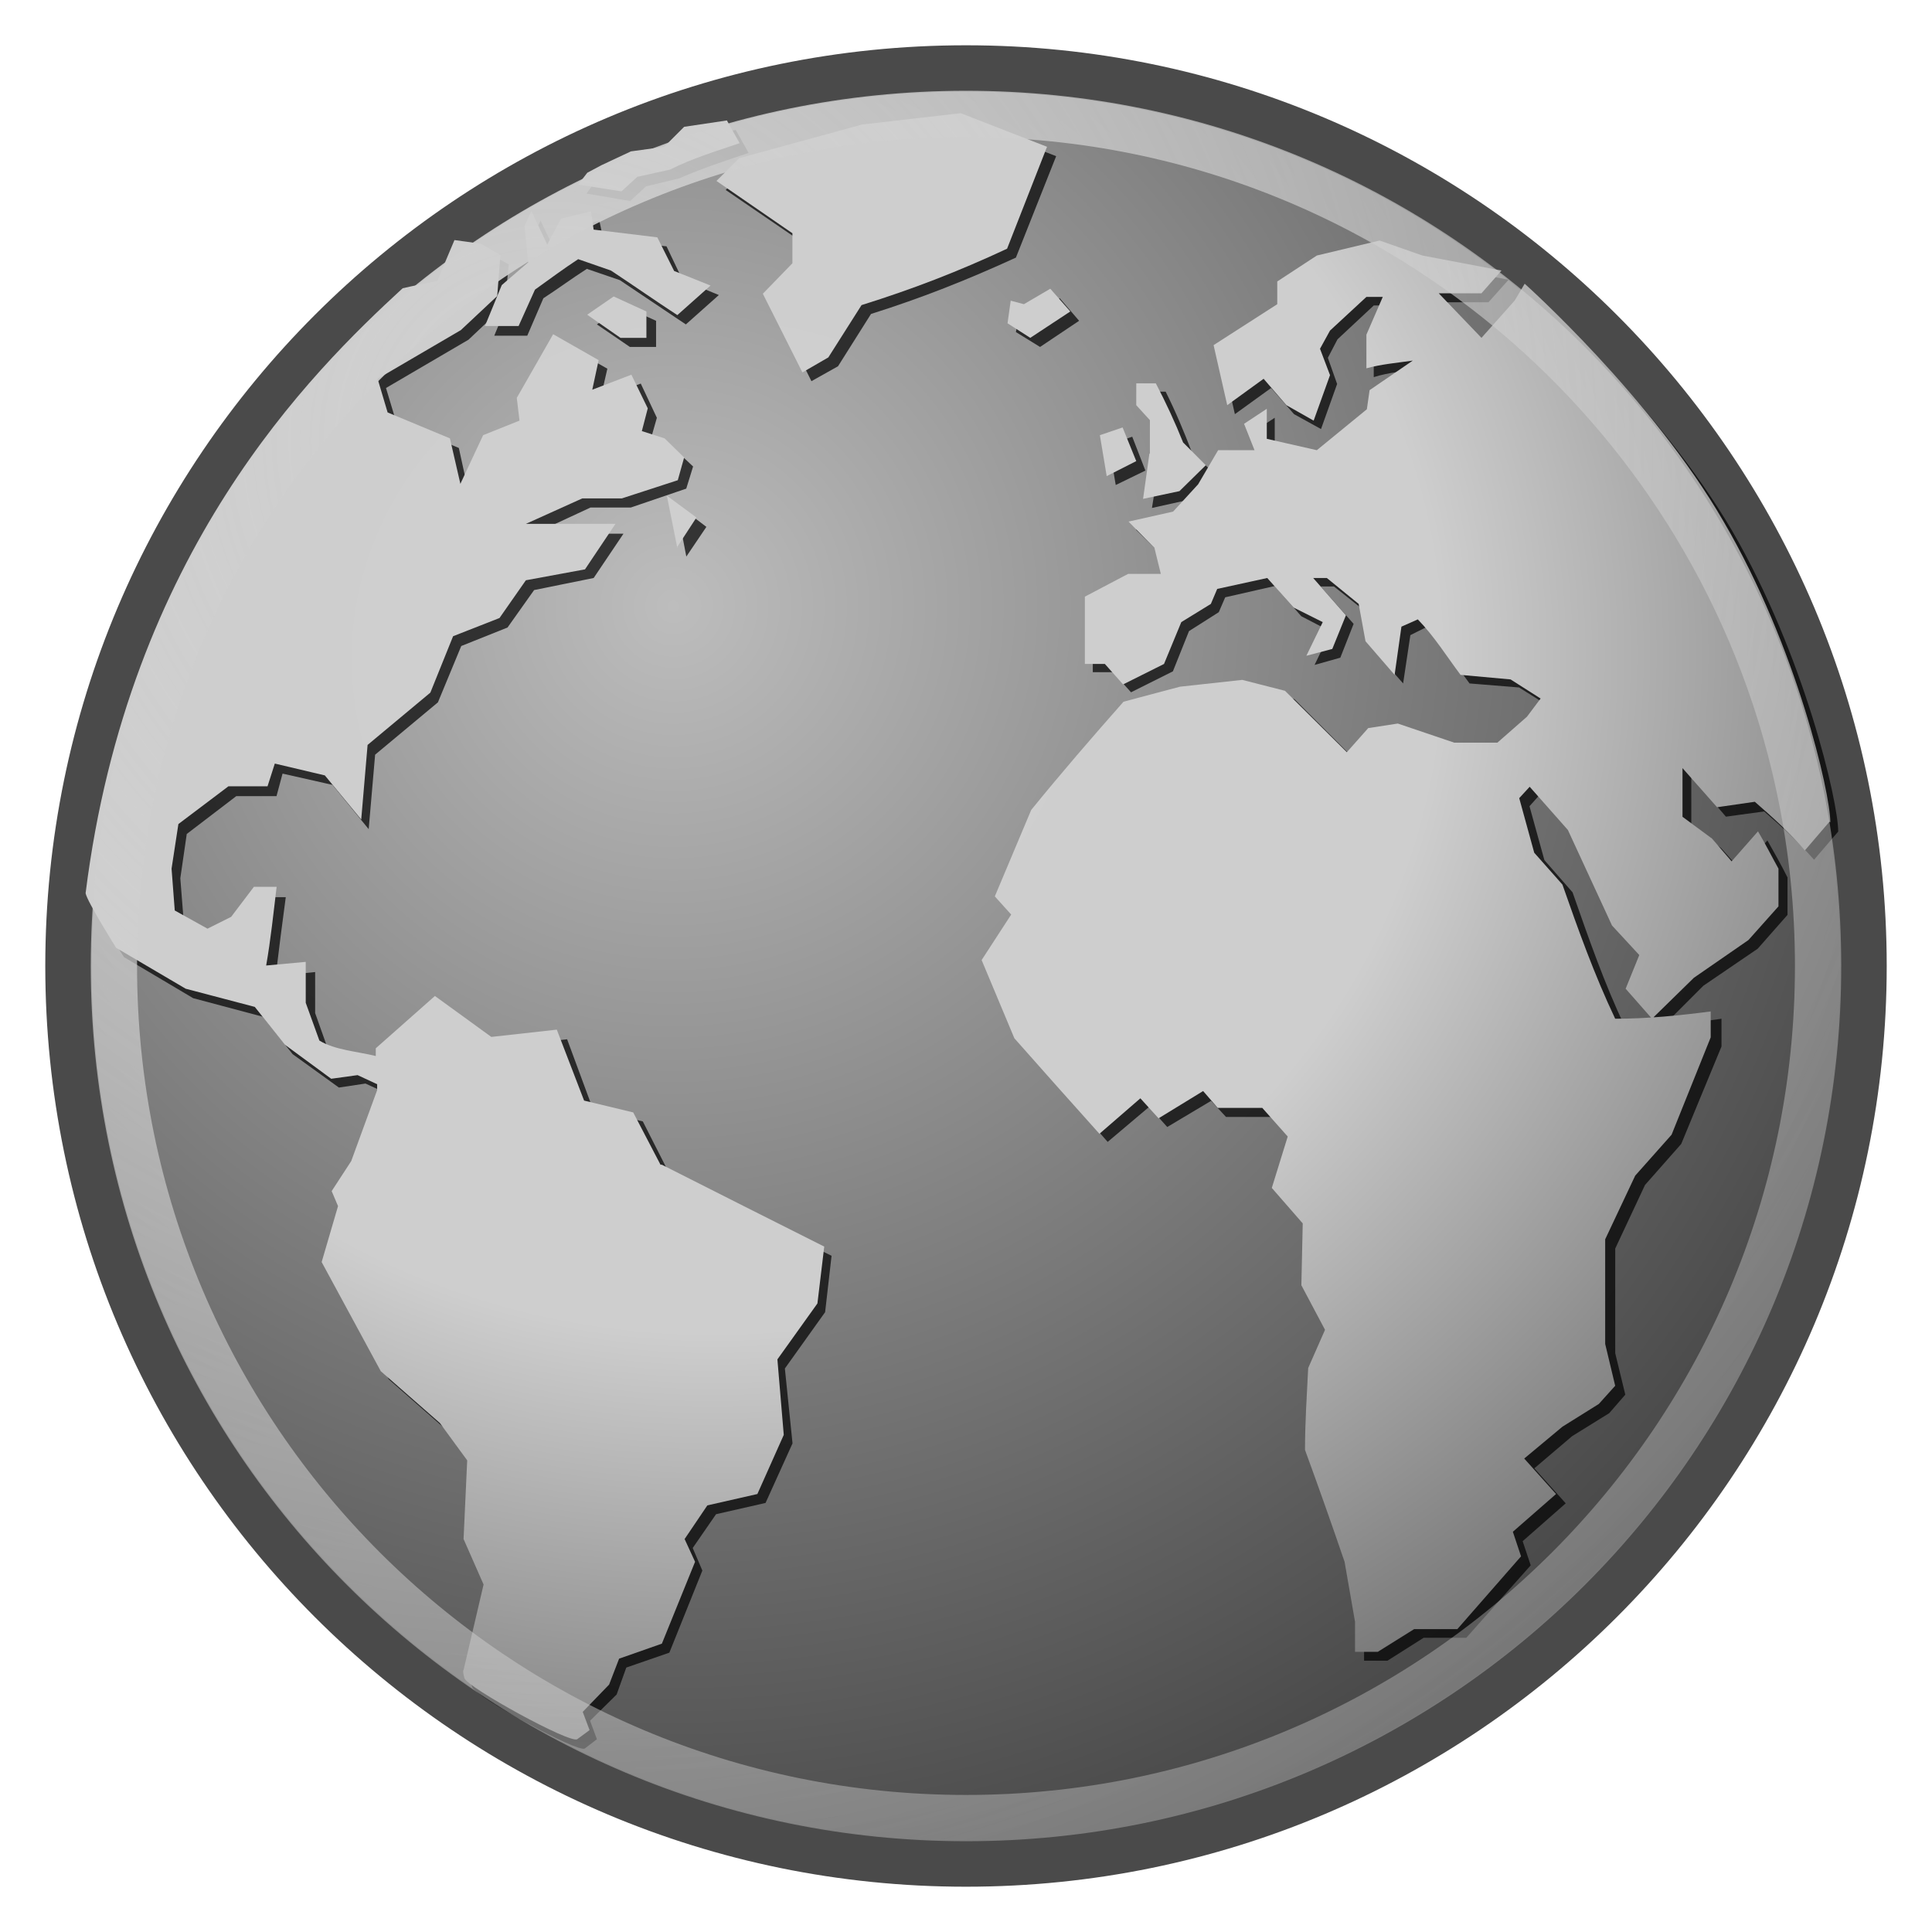 <svg xmlns="http://www.w3.org/2000/svg" width="48" height="48" xmlns:xlink="http://www.w3.org/1999/xlink"><defs><linearGradient id="X"><stop offset="0" stop-color="#d2d2d2"/><stop offset="0" stop-color="#d2d2d2"/><stop offset=".75" stop-color="#6b6b6b"/><stop offset="1" stop-color="#494949"/></linearGradient><linearGradient id="e"><stop offset="0" stop-color="#e6e6e6"/><stop offset=".379" stop-color="#e5e5e5"/><stop offset="1" stop-color="#1a1a1a"/></linearGradient><linearGradient id="d"><stop offset="0" stop-color="#e6e6e6"/><stop offset="1" stop-color="#e6e6e6" stop-opacity="0"/></linearGradient><linearGradient id="c"><stop offset="0" stop-color="#e6e6e6"/><stop offset="1" stop-color="#e6e6e6" stop-opacity=".165"/></linearGradient><linearGradient id="b"><stop offset="0"/><stop offset="1" stop-opacity="0"/></linearGradient><linearGradient id="a"><stop offset="0" stop-color="#d2d2d2"/><stop offset=".155" stop-color="#d2d2d2"/><stop offset=".75" stop-color="#6b6b6b"/><stop offset="1" stop-color="#494949"/></linearGradient><radialGradient cx="18.248" cy="15.716" r="29.993" xlink:href="#a" fx="18.248" fy="15.716" gradientUnits="userSpaceOnUse"/><radialGradient cx="15.116" cy="63.965" r="12.289" xlink:href="#b" gradientTransform="scale(1.644 .608)" fx="15.116" fy="63.965" gradientUnits="userSpaceOnUse"/><radialGradient cx="15.601" cy="12.142" r="43.527" xlink:href="#c" fx="15.601" fy="12.142" gradientUnits="userSpaceOnUse"/><radialGradient cx="11.827" cy="10.476" r="32.665" xlink:href="#d" gradientTransform="scale(1.18 .848)" fx="11.827" fy="10.476" gradientUnits="userSpaceOnUse"/><radialGradient cx="18.634" cy="17.486" r="40.693" xlink:href="#e" gradientTransform="scale(1.037 .964)" fx="18.934" fy="17.81" gradientUnits="userSpaceOnUse"/><radialGradient cx="18.634" cy="17.486" r="40.693" fy="17.81" fx="18.934" gradientTransform="scale(1.037 .964)" gradientUnits="userSpaceOnUse" xlink:href="#e"/><radialGradient cx="18.634" cy="17.486" r="40.693" fy="17.81" fx="18.934" gradientTransform="scale(1.037 .964)" gradientUnits="userSpaceOnUse" xlink:href="#e"/><radialGradient cx="18.634" cy="17.486" r="40.693" fy="17.81" fx="18.934" gradientTransform="scale(1.037 .964)" gradientUnits="userSpaceOnUse" xlink:href="#e"/><radialGradient cx="18.634" cy="17.486" r="40.693" fy="17.81" fx="18.934" gradientTransform="scale(1.037 .964)" gradientUnits="userSpaceOnUse" xlink:href="#e"/><radialGradient cx="18.634" cy="17.486" r="40.693" fy="17.81" fx="18.934" gradientTransform="scale(1.037 .964)" gradientUnits="userSpaceOnUse" xlink:href="#e"/><radialGradient cx="18.634" cy="17.486" r="40.693" fy="17.81" fx="18.934" gradientTransform="scale(1.037 .964)" gradientUnits="userSpaceOnUse" xlink:href="#e"/><radialGradient cx="18.634" cy="17.486" r="40.693" fy="17.81" fx="18.934" gradientTransform="scale(1.037 .964)" gradientUnits="userSpaceOnUse" xlink:href="#e"/><radialGradient cx="18.634" cy="17.486" r="40.693" fy="17.81" fx="18.934" gradientTransform="scale(1.037 .964)" gradientUnits="userSpaceOnUse" xlink:href="#e"/><radialGradient cx="18.634" cy="17.486" r="40.693" fy="17.81" fx="18.934" gradientTransform="scale(1.037 .964)" gradientUnits="userSpaceOnUse" xlink:href="#e"/><radialGradient cx="18.634" cy="17.486" r="40.693" fy="17.81" fx="18.934" gradientTransform="scale(1.037 .964)" gradientUnits="userSpaceOnUse" xlink:href="#e"/><radialGradient cx="18.634" cy="17.486" r="40.693" fy="17.81" fx="18.934" gradientTransform="scale(1.037 .964)" gradientUnits="userSpaceOnUse" xlink:href="#e"/><radialGradient cx="18.634" cy="17.486" r="40.693" fy="17.81" fx="18.934" gradientTransform="scale(1.037 .964)" gradientUnits="userSpaceOnUse" xlink:href="#e"/><radialGradient cx="18.634" cy="17.486" r="40.693" fy="17.81" fx="18.934" gradientTransform="scale(1.037 .964)" gradientUnits="userSpaceOnUse" xlink:href="#e"/><radialGradient cx="18.634" cy="17.486" r="40.693" fy="17.81" fx="18.934" gradientTransform="scale(1.037 .964)" gradientUnits="userSpaceOnUse" xlink:href="#e"/><radialGradient cx="18.634" cy="17.486" r="40.693" fy="17.81" fx="18.934" gradientTransform="scale(1.037 .964)" gradientUnits="userSpaceOnUse" xlink:href="#e"/><radialGradient cx="18.634" cy="17.486" r="40.693" fy="17.81" fx="18.934" gradientTransform="scale(1.037 .964)" gradientUnits="userSpaceOnUse" xlink:href="#e"/><radialGradient cx="18.634" cy="17.486" r="40.693" fy="17.81" fx="18.934" gradientTransform="scale(1.037 .964)" gradientUnits="userSpaceOnUse" xlink:href="#e"/><radialGradient cx="18.634" cy="17.486" r="40.693" fy="17.81" fx="18.934" gradientTransform="scale(1.037 .964)" gradientUnits="userSpaceOnUse" xlink:href="#e"/><radialGradient cx="18.634" cy="17.486" r="40.693" fy="17.81" fx="18.934" gradientTransform="scale(1.037 .964)" gradientUnits="userSpaceOnUse" xlink:href="#e"/><radialGradient cx="18.634" cy="17.486" r="40.693" fy="17.81" fx="18.934" gradientTransform="scale(1.037 .964)" gradientUnits="userSpaceOnUse" xlink:href="#e"/><radialGradient cx="18.634" cy="17.486" r="40.693" fy="17.81" fx="18.934" gradientTransform="scale(1.037 .964)" gradientUnits="userSpaceOnUse" xlink:href="#e"/><radialGradient cx="18.634" cy="17.486" r="40.693" fy="17.81" fx="18.934" gradientTransform="scale(1.037 .964)" gradientUnits="userSpaceOnUse" xlink:href="#e"/><radialGradient cx="18.634" cy="17.486" r="40.693" fy="17.81" fx="18.934" gradientTransform="scale(1.037 .964)" gradientUnits="userSpaceOnUse" xlink:href="#e"/><radialGradient cx="18.634" cy="17.486" r="40.693" fy="17.81" fx="18.934" gradientTransform="scale(1.037 .964)" gradientUnits="userSpaceOnUse" xlink:href="#e"/><radialGradient cx="18.634" cy="17.486" r="40.693" fy="17.81" fx="18.934" gradientTransform="scale(1.037 .964)" gradientUnits="userSpaceOnUse" xlink:href="#e"/><radialGradient cx="18.634" cy="17.486" r="40.693" fy="17.81" fx="18.934" gradientTransform="scale(1.037 .964)" gradientUnits="userSpaceOnUse" xlink:href="#e"/><radialGradient cx="18.634" cy="17.486" r="40.693" fy="17.81" fx="18.934" gradientTransform="scale(1.037 .964)" gradientUnits="userSpaceOnUse" xlink:href="#e"/><radialGradient cx="18.634" cy="17.486" r="40.693" fy="17.81" fx="18.934" gradientTransform="scale(1.037 .964)" gradientUnits="userSpaceOnUse" xlink:href="#e"/><radialGradient cx="18.634" cy="17.486" r="40.693" fy="17.81" fx="18.934" gradientTransform="scale(1.037 .964)" gradientUnits="userSpaceOnUse" xlink:href="#e"/><radialGradient cx="18.634" cy="17.486" r="40.693" fy="17.81" fx="18.934" gradientTransform="scale(1.037 .964)" gradientUnits="userSpaceOnUse" xlink:href="#e"/><radialGradient cx="18.634" cy="17.486" r="40.693" fy="17.81" fx="18.934" gradientTransform="scale(1.037 .964)" gradientUnits="userSpaceOnUse" xlink:href="#e"/><radialGradient cx="18.634" cy="17.486" r="40.693" fy="17.81" fx="18.934" gradientTransform="scale(1.037 .964)" gradientUnits="userSpaceOnUse" xlink:href="#e"/><radialGradient cx="18.634" cy="17.486" r="40.693" fy="17.81" fx="18.934" gradientTransform="scale(1.037 .964)" gradientUnits="userSpaceOnUse" xlink:href="#e"/><radialGradient cx="18.634" cy="17.486" r="40.693" fy="17.81" fx="18.934" gradientTransform="scale(1.037 .964)" gradientUnits="userSpaceOnUse" xlink:href="#e"/><radialGradient cx="18.634" cy="17.486" r="40.693" fy="17.81" fx="18.934" gradientTransform="scale(1.037 .964)" gradientUnits="userSpaceOnUse" xlink:href="#e"/><radialGradient cx="18.634" cy="17.486" r="40.693" fy="17.81" fx="18.934" gradientTransform="scale(1.037 .964)" gradientUnits="userSpaceOnUse" xlink:href="#e"/><radialGradient cx="18.634" cy="17.486" r="40.693" fy="17.81" fx="18.934" gradientTransform="scale(1.037 .964)" gradientUnits="userSpaceOnUse" xlink:href="#e"/><radialGradient cx="18.634" cy="17.486" r="40.693" fy="17.81" fx="18.934" gradientTransform="scale(1.037 .964)" gradientUnits="userSpaceOnUse" xlink:href="#e"/><radialGradient cx="18.634" cy="17.486" r="40.693" fy="17.81" fx="18.934" gradientTransform="scale(1.037 .964)" gradientUnits="userSpaceOnUse" xlink:href="#e"/><radialGradient cx="18.634" cy="17.486" r="40.693" fy="17.81" fx="18.934" gradientTransform="scale(1.037 .964)" gradientUnits="userSpaceOnUse" xlink:href="#e"/><radialGradient cx="15.116" cy="63.965" r="12.289" xlink:href="#f" gradientTransform="scale(1.644 .608)" fx="15.116" fy="63.965" gradientUnits="userSpaceOnUse"/><linearGradient id="f"><stop offset="0"/><stop offset="1" stop-opacity="0"/></linearGradient><radialGradient cx="18.248" cy="15.716" r="29.993" xlink:href="#g" fx="18.248" fy="15.716" gradientUnits="userSpaceOnUse"/><linearGradient id="g"><stop offset="0" stop-color="#d2d2d2"/><stop offset=".155" stop-color="#d2d2d2"/><stop offset=".75" stop-color="#6b6b6b"/><stop offset="1" stop-color="#494949"/></linearGradient><radialGradient cx="11.827" cy="10.476" r="32.665" xlink:href="#h" gradientTransform="scale(1.18 .848)" fx="11.827" fy="10.476" gradientUnits="userSpaceOnUse"/><linearGradient id="h"><stop offset="0" stop-color="#e6e6e6"/><stop offset="1" stop-color="#e6e6e6" stop-opacity="0"/></linearGradient><radialGradient cx="18.634" cy="17.486" r="40.693" fy="17.81" fx="18.934" gradientTransform="scale(1.037 .964)" gradientUnits="userSpaceOnUse" xlink:href="#i"/><linearGradient id="i"><stop offset="0" stop-color="#e6e6e6"/><stop offset=".379" stop-color="#e5e5e5"/><stop offset="1" stop-color="#1a1a1a"/></linearGradient><radialGradient cx="18.634" cy="17.486" r="40.693" fy="17.81" fx="18.934" gradientTransform="scale(1.037 .964)" gradientUnits="userSpaceOnUse" xlink:href="#j"/><linearGradient id="j"><stop offset="0" stop-color="#e6e6e6"/><stop offset=".379" stop-color="#e5e5e5"/><stop offset="1" stop-color="#1a1a1a"/></linearGradient><radialGradient cx="18.634" cy="17.486" r="40.693" fy="17.81" fx="18.934" gradientTransform="scale(1.037 .964)" gradientUnits="userSpaceOnUse" xlink:href="#k"/><linearGradient id="k"><stop offset="0" stop-color="#e6e6e6"/><stop offset=".379" stop-color="#e5e5e5"/><stop offset="1" stop-color="#1a1a1a"/></linearGradient><radialGradient cx="18.634" cy="17.486" r="40.693" fy="17.81" fx="18.934" gradientTransform="scale(1.037 .964)" gradientUnits="userSpaceOnUse" xlink:href="#l"/><linearGradient id="l"><stop offset="0" stop-color="#e6e6e6"/><stop offset=".379" stop-color="#e5e5e5"/><stop offset="1" stop-color="#1a1a1a"/></linearGradient><radialGradient cx="18.634" cy="17.486" r="40.693" fy="17.81" fx="18.934" gradientTransform="scale(1.037 .964)" gradientUnits="userSpaceOnUse" xlink:href="#j"/><linearGradient><stop offset="0" stop-color="#e6e6e6"/><stop offset=".379" stop-color="#e5e5e5"/><stop offset="1" stop-color="#1a1a1a"/></linearGradient><radialGradient cx="18.634" cy="17.486" r="40.693" fy="17.81" fx="18.934" gradientTransform="scale(1.037 .964)" gradientUnits="userSpaceOnUse" xlink:href="#m"/><linearGradient id="m"><stop offset="0" stop-color="#e6e6e6"/><stop offset=".379" stop-color="#e5e5e5"/><stop offset="1" stop-color="#1a1a1a"/></linearGradient><radialGradient cx="18.634" cy="17.486" r="40.693" fy="17.81" fx="18.934" gradientTransform="scale(1.037 .964)" gradientUnits="userSpaceOnUse" xlink:href="#n"/><linearGradient id="n"><stop offset="0" stop-color="#e6e6e6"/><stop offset=".379" stop-color="#e5e5e5"/><stop offset="1" stop-color="#1a1a1a"/></linearGradient><radialGradient cx="18.634" cy="17.486" r="40.693" fy="17.81" fx="18.934" gradientTransform="scale(1.037 .964)" gradientUnits="userSpaceOnUse" xlink:href="#o"/><linearGradient id="o"><stop offset="0" stop-color="#e6e6e6"/><stop offset=".379" stop-color="#e5e5e5"/><stop offset="1" stop-color="#1a1a1a"/></linearGradient><radialGradient cx="18.634" cy="17.486" r="40.693" fy="17.81" fx="18.934" gradientTransform="scale(1.037 .964)" gradientUnits="userSpaceOnUse" xlink:href="#p"/><linearGradient id="p"><stop offset="0" stop-color="#e6e6e6"/><stop offset=".379" stop-color="#e5e5e5"/><stop offset="1" stop-color="#1a1a1a"/></linearGradient><radialGradient cx="18.634" cy="17.486" r="40.693" fy="17.81" fx="18.934" gradientTransform="scale(1.037 .964)" gradientUnits="userSpaceOnUse" xlink:href="#q"/><linearGradient id="q"><stop offset="0" stop-color="#e6e6e6"/><stop offset=".379" stop-color="#e5e5e5"/><stop offset="1" stop-color="#1a1a1a"/></linearGradient><radialGradient cx="18.634" cy="17.486" r="40.693" fy="17.81" fx="18.934" gradientTransform="scale(1.037 .964)" gradientUnits="userSpaceOnUse" xlink:href="#r"/><linearGradient id="r"><stop offset="0" stop-color="#e6e6e6"/><stop offset=".379" stop-color="#e5e5e5"/><stop offset="1" stop-color="#1a1a1a"/></linearGradient><radialGradient cx="18.634" cy="17.486" r="40.693" fy="17.81" fx="18.934" gradientTransform="scale(1.037 .964)" gradientUnits="userSpaceOnUse" xlink:href="#s"/><linearGradient id="s"><stop offset="0" stop-color="#e6e6e6"/><stop offset=".379" stop-color="#e5e5e5"/><stop offset="1" stop-color="#1a1a1a"/></linearGradient><radialGradient cx="18.634" cy="17.486" r="40.693" fy="17.81" fx="18.934" gradientTransform="scale(1.037 .964)" gradientUnits="userSpaceOnUse" xlink:href="#t"/><linearGradient id="t"><stop offset="0" stop-color="#e6e6e6"/><stop offset=".379" stop-color="#e5e5e5"/><stop offset="1" stop-color="#1a1a1a"/></linearGradient><radialGradient cx="18.634" cy="17.486" r="40.693" fy="17.81" fx="18.934" gradientTransform="scale(1.037 .964)" gradientUnits="userSpaceOnUse" xlink:href="#u"/><linearGradient id="u"><stop offset="0" stop-color="#e6e6e6"/><stop offset=".379" stop-color="#e5e5e5"/><stop offset="1" stop-color="#1a1a1a"/></linearGradient><radialGradient cx="18.634" cy="17.486" r="40.693" fy="17.81" fx="18.934" gradientTransform="scale(1.037 .964)" gradientUnits="userSpaceOnUse" xlink:href="#v"/><linearGradient id="v"><stop offset="0" stop-color="#e6e6e6"/><stop offset=".379" stop-color="#e5e5e5"/><stop offset="1" stop-color="#1a1a1a"/></linearGradient><radialGradient cx="18.634" cy="17.486" r="40.693" fy="17.81" fx="18.934" gradientTransform="scale(1.037 .964)" gradientUnits="userSpaceOnUse" xlink:href="#w"/><linearGradient id="w"><stop offset="0" stop-color="#e6e6e6"/><stop offset=".379" stop-color="#e5e5e5"/><stop offset="1" stop-color="#1a1a1a"/></linearGradient><radialGradient cx="18.634" cy="17.486" r="40.693" fy="17.81" fx="18.934" gradientTransform="scale(1.037 .964)" gradientUnits="userSpaceOnUse" xlink:href="#x"/><linearGradient id="x"><stop offset="0" stop-color="#e6e6e6"/><stop offset=".379" stop-color="#e5e5e5"/><stop offset="1" stop-color="#1a1a1a"/></linearGradient><radialGradient cx="18.634" cy="17.486" r="40.693" fy="17.81" fx="18.934" gradientTransform="scale(1.037 .964)" gradientUnits="userSpaceOnUse" xlink:href="#y"/><linearGradient id="y"><stop offset="0" stop-color="#e6e6e6"/><stop offset=".379" stop-color="#e5e5e5"/><stop offset="1" stop-color="#1a1a1a"/></linearGradient><radialGradient cx="18.634" cy="17.486" r="40.693" fy="17.81" fx="18.934" gradientTransform="scale(1.037 .964)" gradientUnits="userSpaceOnUse" xlink:href="#z"/><linearGradient id="z"><stop offset="0" stop-color="#e6e6e6"/><stop offset=".379" stop-color="#e5e5e5"/><stop offset="1" stop-color="#1a1a1a"/></linearGradient><radialGradient cx="18.634" cy="17.486" r="40.693" fy="17.81" fx="18.934" gradientTransform="scale(1.037 .964)" gradientUnits="userSpaceOnUse" xlink:href="#A"/><linearGradient id="A"><stop offset="0" stop-color="#e6e6e6"/><stop offset=".379" stop-color="#e5e5e5"/><stop offset="1" stop-color="#1a1a1a"/></linearGradient><radialGradient cx="18.634" cy="17.486" r="40.693" fy="17.81" fx="18.934" gradientTransform="scale(1.037 .964)" gradientUnits="userSpaceOnUse" xlink:href="#B"/><linearGradient id="B"><stop offset="0" stop-color="#e6e6e6"/><stop offset=".379" stop-color="#e5e5e5"/><stop offset="1" stop-color="#1a1a1a"/></linearGradient><radialGradient cx="18.634" cy="17.486" r="40.693" fy="17.81" fx="18.934" gradientTransform="scale(1.037 .964)" gradientUnits="userSpaceOnUse" xlink:href="#C"/><linearGradient id="C"><stop offset="0" stop-color="#e6e6e6"/><stop offset=".379" stop-color="#e5e5e5"/><stop offset="1" stop-color="#1a1a1a"/></linearGradient><radialGradient cx="18.634" cy="17.486" r="40.693" fy="17.81" fx="18.934" gradientTransform="scale(1.037 .964)" gradientUnits="userSpaceOnUse" xlink:href="#D"/><linearGradient id="D"><stop offset="0" stop-color="#e6e6e6"/><stop offset=".379" stop-color="#e5e5e5"/><stop offset="1" stop-color="#1a1a1a"/></linearGradient><radialGradient cx="18.634" cy="17.486" r="40.693" fy="17.81" fx="18.934" gradientTransform="scale(1.037 .964)" gradientUnits="userSpaceOnUse" xlink:href="#E"/><linearGradient id="E"><stop offset="0" stop-color="#e6e6e6"/><stop offset=".379" stop-color="#e5e5e5"/><stop offset="1" stop-color="#1a1a1a"/></linearGradient><radialGradient cx="18.634" cy="17.486" r="40.693" fy="17.81" fx="18.934" gradientTransform="scale(1.037 .964)" gradientUnits="userSpaceOnUse" xlink:href="#F"/><linearGradient id="F"><stop offset="0" stop-color="#e6e6e6"/><stop offset=".379" stop-color="#e5e5e5"/><stop offset="1" stop-color="#1a1a1a"/></linearGradient><radialGradient cx="18.634" cy="17.486" r="40.693" fy="17.81" fx="18.934" gradientTransform="scale(1.037 .964)" gradientUnits="userSpaceOnUse" xlink:href="#G"/><linearGradient id="G"><stop offset="0" stop-color="#e6e6e6"/><stop offset=".379" stop-color="#e5e5e5"/><stop offset="1" stop-color="#1a1a1a"/></linearGradient><radialGradient cx="18.634" cy="17.486" r="40.693" fy="17.81" fx="18.934" gradientTransform="scale(1.037 .964)" gradientUnits="userSpaceOnUse" xlink:href="#H"/><linearGradient id="H"><stop offset="0" stop-color="#e6e6e6"/><stop offset=".379" stop-color="#e5e5e5"/><stop offset="1" stop-color="#1a1a1a"/></linearGradient><radialGradient cx="18.634" cy="17.486" r="40.693" fy="17.81" fx="18.934" gradientTransform="scale(1.037 .964)" gradientUnits="userSpaceOnUse" xlink:href="#I"/><linearGradient id="I"><stop offset="0" stop-color="#e6e6e6"/><stop offset=".379" stop-color="#e5e5e5"/><stop offset="1" stop-color="#1a1a1a"/></linearGradient><radialGradient cx="18.634" cy="17.486" r="40.693" fy="17.81" fx="18.934" gradientTransform="scale(1.037 .964)" gradientUnits="userSpaceOnUse" xlink:href="#J"/><linearGradient id="J"><stop offset="0" stop-color="#e6e6e6"/><stop offset=".379" stop-color="#e5e5e5"/><stop offset="1" stop-color="#1a1a1a"/></linearGradient><radialGradient cx="18.634" cy="17.486" r="40.693" fy="17.81" fx="18.934" gradientTransform="scale(1.037 .964)" gradientUnits="userSpaceOnUse" xlink:href="#K"/><linearGradient id="K"><stop offset="0" stop-color="#e6e6e6"/><stop offset=".379" stop-color="#e5e5e5"/><stop offset="1" stop-color="#1a1a1a"/></linearGradient><radialGradient cx="18.634" cy="17.486" r="40.693" fy="17.81" fx="18.934" gradientTransform="scale(1.037 .964)" gradientUnits="userSpaceOnUse" xlink:href="#L"/><linearGradient id="L"><stop offset="0" stop-color="#e6e6e6"/><stop offset=".379" stop-color="#e5e5e5"/><stop offset="1" stop-color="#1a1a1a"/></linearGradient><radialGradient cx="18.634" cy="17.486" r="40.693" fy="17.81" fx="18.934" gradientTransform="scale(1.037 .964)" gradientUnits="userSpaceOnUse" xlink:href="#M"/><linearGradient id="M"><stop offset="0" stop-color="#e6e6e6"/><stop offset=".379" stop-color="#e5e5e5"/><stop offset="1" stop-color="#1a1a1a"/></linearGradient><radialGradient cx="18.634" cy="17.486" r="40.693" fy="17.81" fx="18.934" gradientTransform="scale(1.037 .964)" gradientUnits="userSpaceOnUse" xlink:href="#N"/><linearGradient id="N"><stop offset="0" stop-color="#e6e6e6"/><stop offset=".379" stop-color="#e5e5e5"/><stop offset="1" stop-color="#1a1a1a"/></linearGradient><radialGradient cx="18.634" cy="17.486" r="40.693" fy="17.81" fx="18.934" gradientTransform="scale(1.037 .964)" gradientUnits="userSpaceOnUse" xlink:href="#O"/><linearGradient id="O"><stop offset="0" stop-color="#e6e6e6"/><stop offset=".379" stop-color="#e5e5e5"/><stop offset="1" stop-color="#1a1a1a"/></linearGradient><radialGradient cx="18.634" cy="17.486" r="40.693" fy="17.81" fx="18.934" gradientTransform="scale(1.037 .964)" gradientUnits="userSpaceOnUse" xlink:href="#P"/><linearGradient id="P"><stop offset="0" stop-color="#e6e6e6"/><stop offset=".379" stop-color="#e5e5e5"/><stop offset="1" stop-color="#1a1a1a"/></linearGradient><radialGradient cx="18.634" cy="17.486" r="40.693" fy="17.81" fx="18.934" gradientTransform="scale(1.037 .964)" gradientUnits="userSpaceOnUse" xlink:href="#Q"/><linearGradient id="Q"><stop offset="0" stop-color="#e6e6e6"/><stop offset=".379" stop-color="#e5e5e5"/><stop offset="1" stop-color="#1a1a1a"/></linearGradient><radialGradient cx="18.634" cy="17.486" r="40.693" fy="17.81" fx="18.934" gradientTransform="scale(1.037 .964)" gradientUnits="userSpaceOnUse" xlink:href="#R"/><linearGradient id="R"><stop offset="0" stop-color="#e6e6e6"/><stop offset=".379" stop-color="#e5e5e5"/><stop offset="1" stop-color="#1a1a1a"/></linearGradient><radialGradient cx="18.634" cy="17.486" r="40.693" fy="17.81" fx="18.934" gradientTransform="scale(1.037 .964)" gradientUnits="userSpaceOnUse" xlink:href="#S"/><linearGradient id="S"><stop offset="0" stop-color="#e6e6e6"/><stop offset=".379" stop-color="#e5e5e5"/><stop offset="1" stop-color="#1a1a1a"/></linearGradient><radialGradient cx="18.634" cy="17.486" r="40.693" fy="17.81" fx="18.934" gradientTransform="scale(1.037 .964)" gradientUnits="userSpaceOnUse" xlink:href="#T"/><linearGradient id="T"><stop offset="0" stop-color="#e6e6e6"/><stop offset=".379" stop-color="#e5e5e5"/><stop offset="1" stop-color="#1a1a1a"/></linearGradient><radialGradient cx="18.634" cy="17.486" r="40.693" fy="17.81" fx="18.934" gradientTransform="scale(1.037 .964)" gradientUnits="userSpaceOnUse" xlink:href="#U"/><linearGradient id="U"><stop offset="0" stop-color="#e6e6e6"/><stop offset=".379" stop-color="#e5e5e5"/><stop offset="1" stop-color="#1a1a1a"/></linearGradient><radialGradient cx="18.634" cy="17.486" r="40.693" xlink:href="#V" gradientTransform="scale(1.037 .964)" fx="18.934" fy="17.81" gradientUnits="userSpaceOnUse"/><linearGradient id="V"><stop offset="0" stop-color="#e6e6e6"/><stop offset=".379" stop-color="#e5e5e5"/><stop offset="1" stop-color="#1a1a1a"/></linearGradient><radialGradient cx="15.601" cy="12.142" r="43.527" xlink:href="#W" gradientTransform="matrix(1.15 0 0 1.15 -4.255 -3.009)" fx="15.601" fy="12.142" gradientUnits="userSpaceOnUse"/><linearGradient id="W"><stop offset="0" stop-color="#e6e6e6"/><stop offset="1" stop-color="#e6e6e6" stop-opacity=".165"/></linearGradient><radialGradient cx="18.248" cy="15.716" r="29.993" fy="15.716" fx="18.248" gradientTransform="matrix(1.15 0 0 1.15 -4.255 -3.009)" gradientUnits="userSpaceOnUse" xlink:href="#X"/><radialGradient id="aP" cx="18.248" cy="15.716" r="29.993" fy="15.716" fx="18.248" gradientTransform="matrix(1.15 0 0 1.15 -4.255 -3.009)" gradientUnits="userSpaceOnUse" xlink:href="#Y"/><linearGradient id="Y"><stop offset="0" stop-color="#bdbdbd"/><stop offset="0" stop-color="#bdbdbd"/><stop offset=".75" stop-color="#606060"/><stop offset="1" stop-color="#424242"/></linearGradient><radialGradient id="aQ" cx="18.634" cy="17.486" r="40.693" fy="17.81" fx="18.934" gradientTransform="scale(1.037 .964)" gradientUnits="userSpaceOnUse" xlink:href="#Z"/><linearGradient id="Z"><stop offset="0" stop-color="#cfcfcf"/><stop offset=".379" stop-color="#cecece"/><stop offset="1" stop-color="#171717"/></linearGradient><radialGradient id="aR" cx="18.634" cy="17.486" r="40.693" fy="17.81" fx="18.934" gradientTransform="scale(1.037 .964)" gradientUnits="userSpaceOnUse" xlink:href="#aa"/><linearGradient id="aa"><stop offset="0" stop-color="#cfcfcf"/><stop offset=".379" stop-color="#cecece"/><stop offset="1" stop-color="#171717"/></linearGradient><radialGradient id="aS" cx="18.634" cy="17.486" r="40.693" fy="17.81" fx="18.934" gradientTransform="scale(1.037 .964)" gradientUnits="userSpaceOnUse" xlink:href="#ab"/><linearGradient id="ab"><stop offset="0" stop-color="#cfcfcf"/><stop offset=".379" stop-color="#cecece"/><stop offset="1" stop-color="#171717"/></linearGradient><radialGradient id="aT" cx="18.634" cy="17.486" r="40.693" fy="17.81" fx="18.934" gradientTransform="scale(1.037 .964)" gradientUnits="userSpaceOnUse" xlink:href="#ac"/><linearGradient id="ac"><stop offset="0" stop-color="#cfcfcf"/><stop offset=".379" stop-color="#cecece"/><stop offset="1" stop-color="#171717"/></linearGradient><radialGradient id="aU" cx="18.634" cy="17.486" r="40.693" fy="17.81" fx="18.934" gradientTransform="scale(1.037 .964)" gradientUnits="userSpaceOnUse" xlink:href="#ad"/><linearGradient id="ad"><stop offset="0" stop-color="#cfcfcf"/><stop offset=".379" stop-color="#cecece"/><stop offset="1" stop-color="#171717"/></linearGradient><radialGradient id="aV" cx="18.634" cy="17.486" r="40.693" fy="17.81" fx="18.934" gradientTransform="scale(1.037 .964)" gradientUnits="userSpaceOnUse" xlink:href="#ae"/><linearGradient id="ae"><stop offset="0" stop-color="#cfcfcf"/><stop offset=".379" stop-color="#cecece"/><stop offset="1" stop-color="#171717"/></linearGradient><radialGradient id="aW" cx="18.634" cy="17.486" r="40.693" fy="17.81" fx="18.934" gradientTransform="scale(1.037 .964)" gradientUnits="userSpaceOnUse" xlink:href="#af"/><linearGradient id="af"><stop offset="0" stop-color="#cfcfcf"/><stop offset=".379" stop-color="#cecece"/><stop offset="1" stop-color="#171717"/></linearGradient><radialGradient id="aX" cx="18.634" cy="17.486" r="40.693" fy="17.81" fx="18.934" gradientTransform="scale(1.037 .964)" gradientUnits="userSpaceOnUse" xlink:href="#ag"/><linearGradient id="ag"><stop offset="0" stop-color="#cfcfcf"/><stop offset=".379" stop-color="#cecece"/><stop offset="1" stop-color="#171717"/></linearGradient><radialGradient id="aY" cx="18.634" cy="17.486" r="40.693" fy="17.81" fx="18.934" gradientTransform="scale(1.037 .964)" gradientUnits="userSpaceOnUse" xlink:href="#ah"/><linearGradient id="ah"><stop offset="0" stop-color="#cfcfcf"/><stop offset=".379" stop-color="#cecece"/><stop offset="1" stop-color="#171717"/></linearGradient><radialGradient id="aZ" cx="18.634" cy="17.486" r="40.693" fy="17.81" fx="18.934" gradientTransform="scale(1.037 .964)" gradientUnits="userSpaceOnUse" xlink:href="#ai"/><linearGradient id="ai"><stop offset="0" stop-color="#cfcfcf"/><stop offset=".379" stop-color="#cecece"/><stop offset="1" stop-color="#171717"/></linearGradient><radialGradient id="ba" cx="18.634" cy="17.486" r="40.693" fy="17.81" fx="18.934" gradientTransform="scale(1.037 .964)" gradientUnits="userSpaceOnUse" xlink:href="#aj"/><linearGradient id="aj"><stop offset="0" stop-color="#cfcfcf"/><stop offset=".379" stop-color="#cecece"/><stop offset="1" stop-color="#171717"/></linearGradient><radialGradient id="bb" cx="18.634" cy="17.486" r="40.693" fy="17.81" fx="18.934" gradientTransform="scale(1.037 .964)" gradientUnits="userSpaceOnUse" xlink:href="#ak"/><linearGradient id="ak"><stop offset="0" stop-color="#cfcfcf"/><stop offset=".379" stop-color="#cecece"/><stop offset="1" stop-color="#171717"/></linearGradient><radialGradient id="bc" cx="18.634" cy="17.486" r="40.693" fy="17.81" fx="18.934" gradientTransform="scale(1.037 .964)" gradientUnits="userSpaceOnUse" xlink:href="#al"/><linearGradient id="al"><stop offset="0" stop-color="#cfcfcf"/><stop offset=".379" stop-color="#cecece"/><stop offset="1" stop-color="#171717"/></linearGradient><radialGradient id="bd" cx="18.634" cy="17.486" r="40.693" fy="17.81" fx="18.934" gradientTransform="scale(1.037 .964)" gradientUnits="userSpaceOnUse" xlink:href="#am"/><linearGradient id="am"><stop offset="0" stop-color="#cfcfcf"/><stop offset=".379" stop-color="#cecece"/><stop offset="1" stop-color="#171717"/></linearGradient><radialGradient id="be" cx="18.634" cy="17.486" r="40.693" fy="17.81" fx="18.934" gradientTransform="scale(1.037 .964)" gradientUnits="userSpaceOnUse" xlink:href="#an"/><linearGradient id="an"><stop offset="0" stop-color="#cfcfcf"/><stop offset=".379" stop-color="#cecece"/><stop offset="1" stop-color="#171717"/></linearGradient><radialGradient id="bf" cx="18.634" cy="17.486" r="40.693" fy="17.81" fx="18.934" gradientTransform="scale(1.037 .964)" gradientUnits="userSpaceOnUse" xlink:href="#ao"/><linearGradient id="ao"><stop offset="0" stop-color="#cfcfcf"/><stop offset=".379" stop-color="#cecece"/><stop offset="1" stop-color="#171717"/></linearGradient><radialGradient id="bg" cx="18.634" cy="17.486" r="40.693" fy="17.81" fx="18.934" gradientTransform="scale(1.037 .964)" gradientUnits="userSpaceOnUse" xlink:href="#ap"/><linearGradient id="ap"><stop offset="0" stop-color="#cfcfcf"/><stop offset=".379" stop-color="#cecece"/><stop offset="1" stop-color="#171717"/></linearGradient><radialGradient id="bh" cx="18.634" cy="17.486" r="40.693" fy="17.81" fx="18.934" gradientTransform="scale(1.037 .964)" gradientUnits="userSpaceOnUse" xlink:href="#aq"/><linearGradient id="aq"><stop offset="0" stop-color="#cfcfcf"/><stop offset=".379" stop-color="#cecece"/><stop offset="1" stop-color="#171717"/></linearGradient><radialGradient id="bi" cx="18.634" cy="17.486" r="40.693" fy="17.81" fx="18.934" gradientTransform="scale(1.037 .964)" gradientUnits="userSpaceOnUse" xlink:href="#ar"/><linearGradient id="ar"><stop offset="0" stop-color="#cfcfcf"/><stop offset=".379" stop-color="#cecece"/><stop offset="1" stop-color="#171717"/></linearGradient><radialGradient id="bj" cx="18.634" cy="17.486" r="40.693" fy="17.81" fx="18.934" gradientTransform="scale(1.037 .964)" gradientUnits="userSpaceOnUse" xlink:href="#as"/><linearGradient id="as"><stop offset="0" stop-color="#cfcfcf"/><stop offset=".379" stop-color="#cecece"/><stop offset="1" stop-color="#171717"/></linearGradient><radialGradient id="bk" cx="18.634" cy="17.486" r="40.693" fy="17.81" fx="18.934" gradientTransform="scale(1.037 .964)" gradientUnits="userSpaceOnUse" xlink:href="#at"/><linearGradient id="at"><stop offset="0" stop-color="#cfcfcf"/><stop offset=".379" stop-color="#cecece"/><stop offset="1" stop-color="#171717"/></linearGradient><radialGradient id="bl" cx="18.634" cy="17.486" r="40.693" fy="17.81" fx="18.934" gradientTransform="scale(1.037 .964)" gradientUnits="userSpaceOnUse" xlink:href="#au"/><linearGradient id="au"><stop offset="0" stop-color="#cfcfcf"/><stop offset=".379" stop-color="#cecece"/><stop offset="1" stop-color="#171717"/></linearGradient><radialGradient id="bm" cx="18.634" cy="17.486" r="40.693" fy="17.81" fx="18.934" gradientTransform="scale(1.037 .964)" gradientUnits="userSpaceOnUse" xlink:href="#av"/><linearGradient id="av"><stop offset="0" stop-color="#cfcfcf"/><stop offset=".379" stop-color="#cecece"/><stop offset="1" stop-color="#171717"/></linearGradient><radialGradient id="bn" cx="18.634" cy="17.486" r="40.693" fy="17.81" fx="18.934" gradientTransform="scale(1.037 .964)" gradientUnits="userSpaceOnUse" xlink:href="#aw"/><linearGradient id="aw"><stop offset="0" stop-color="#cfcfcf"/><stop offset=".379" stop-color="#cecece"/><stop offset="1" stop-color="#171717"/></linearGradient><radialGradient id="bo" cx="18.634" cy="17.486" r="40.693" fy="17.81" fx="18.934" gradientTransform="scale(1.037 .964)" gradientUnits="userSpaceOnUse" xlink:href="#ax"/><linearGradient id="ax"><stop offset="0" stop-color="#cfcfcf"/><stop offset=".379" stop-color="#cecece"/><stop offset="1" stop-color="#171717"/></linearGradient><radialGradient id="bp" cx="18.634" cy="17.486" r="40.693" fy="17.81" fx="18.934" gradientTransform="scale(1.037 .964)" gradientUnits="userSpaceOnUse" xlink:href="#ay"/><linearGradient id="ay"><stop offset="0" stop-color="#cfcfcf"/><stop offset=".379" stop-color="#cecece"/><stop offset="1" stop-color="#171717"/></linearGradient><radialGradient id="bq" cx="18.634" cy="17.486" r="40.693" fy="17.81" fx="18.934" gradientTransform="scale(1.037 .964)" gradientUnits="userSpaceOnUse" xlink:href="#az"/><linearGradient id="az"><stop offset="0" stop-color="#cfcfcf"/><stop offset=".379" stop-color="#cecece"/><stop offset="1" stop-color="#171717"/></linearGradient><radialGradient id="br" cx="18.634" cy="17.486" r="40.693" fy="17.81" fx="18.934" gradientTransform="scale(1.037 .964)" gradientUnits="userSpaceOnUse" xlink:href="#aA"/><linearGradient id="aA"><stop offset="0" stop-color="#cfcfcf"/><stop offset=".379" stop-color="#cecece"/><stop offset="1" stop-color="#171717"/></linearGradient><radialGradient id="bs" cx="18.634" cy="17.486" r="40.693" fy="17.81" fx="18.934" gradientTransform="scale(1.037 .964)" gradientUnits="userSpaceOnUse" xlink:href="#aB"/><linearGradient id="aB"><stop offset="0" stop-color="#cfcfcf"/><stop offset=".379" stop-color="#cecece"/><stop offset="1" stop-color="#171717"/></linearGradient><radialGradient id="bt" cx="18.634" cy="17.486" r="40.693" fy="17.81" fx="18.934" gradientTransform="scale(1.037 .964)" gradientUnits="userSpaceOnUse" xlink:href="#aC"/><linearGradient id="aC"><stop offset="0" stop-color="#cfcfcf"/><stop offset=".379" stop-color="#cecece"/><stop offset="1" stop-color="#171717"/></linearGradient><radialGradient id="bu" cx="18.634" cy="17.486" r="40.693" fy="17.81" fx="18.934" gradientTransform="scale(1.037 .964)" gradientUnits="userSpaceOnUse" xlink:href="#aD"/><linearGradient id="aD"><stop offset="0" stop-color="#cfcfcf"/><stop offset=".379" stop-color="#cecece"/><stop offset="1" stop-color="#171717"/></linearGradient><radialGradient id="bv" cx="18.634" cy="17.486" r="40.693" fy="17.81" fx="18.934" gradientTransform="scale(1.037 .964)" gradientUnits="userSpaceOnUse" xlink:href="#aE"/><linearGradient id="aE"><stop offset="0" stop-color="#cfcfcf"/><stop offset=".379" stop-color="#cecece"/><stop offset="1" stop-color="#171717"/></linearGradient><radialGradient id="bw" cx="18.634" cy="17.486" r="40.693" fy="17.81" fx="18.934" gradientTransform="scale(1.037 .964)" gradientUnits="userSpaceOnUse" xlink:href="#aF"/><linearGradient id="aF"><stop offset="0" stop-color="#cfcfcf"/><stop offset=".379" stop-color="#cecece"/><stop offset="1" stop-color="#171717"/></linearGradient><radialGradient id="bx" cx="18.634" cy="17.486" r="40.693" fy="17.81" fx="18.934" gradientTransform="scale(1.037 .964)" gradientUnits="userSpaceOnUse" xlink:href="#aG"/><linearGradient id="aG"><stop offset="0" stop-color="#cfcfcf"/><stop offset=".379" stop-color="#cecece"/><stop offset="1" stop-color="#171717"/></linearGradient><radialGradient id="by" cx="18.634" cy="17.486" r="40.693" fy="17.81" fx="18.934" gradientTransform="scale(1.037 .964)" gradientUnits="userSpaceOnUse" xlink:href="#aH"/><linearGradient id="aH"><stop offset="0" stop-color="#cfcfcf"/><stop offset=".379" stop-color="#cecece"/><stop offset="1" stop-color="#171717"/></linearGradient><radialGradient id="bz" cx="18.634" cy="17.486" r="40.693" fy="17.81" fx="18.934" gradientTransform="scale(1.037 .964)" gradientUnits="userSpaceOnUse" xlink:href="#aI"/><linearGradient id="aI"><stop offset="0" stop-color="#cfcfcf"/><stop offset=".379" stop-color="#cecece"/><stop offset="1" stop-color="#171717"/></linearGradient><radialGradient id="bA" cx="18.634" cy="17.486" r="40.693" fy="17.81" fx="18.934" gradientTransform="scale(1.037 .964)" gradientUnits="userSpaceOnUse" xlink:href="#aJ"/><linearGradient id="aJ"><stop offset="0" stop-color="#cfcfcf"/><stop offset=".379" stop-color="#cecece"/><stop offset="1" stop-color="#171717"/></linearGradient><radialGradient id="bB" cx="18.634" cy="17.486" r="40.693" fy="17.81" fx="18.934" gradientTransform="scale(1.037 .964)" gradientUnits="userSpaceOnUse" xlink:href="#aK"/><linearGradient id="aK"><stop offset="0" stop-color="#cfcfcf"/><stop offset=".379" stop-color="#cecece"/><stop offset="1" stop-color="#171717"/></linearGradient><radialGradient id="bC" cx="18.634" cy="17.486" r="40.693" fy="17.81" fx="18.934" gradientTransform="scale(1.037 .964)" gradientUnits="userSpaceOnUse" xlink:href="#aL"/><linearGradient id="aL"><stop offset="0" stop-color="#cfcfcf"/><stop offset=".379" stop-color="#cecece"/><stop offset="1" stop-color="#171717"/></linearGradient><radialGradient id="bD" cx="18.634" cy="17.486" r="40.693" fy="17.81" fx="18.934" gradientTransform="scale(1.037 .964)" gradientUnits="userSpaceOnUse" xlink:href="#aM"/><linearGradient id="aM"><stop offset="0" stop-color="#cfcfcf"/><stop offset=".379" stop-color="#cecece"/><stop offset="1" stop-color="#171717"/></linearGradient><radialGradient id="bE" cx="18.634" cy="17.486" r="40.693" xlink:href="#aN" gradientTransform="scale(1.037 .964)" fx="18.934" fy="17.81" gradientUnits="userSpaceOnUse"/><linearGradient id="aN"><stop offset="0" stop-color="#cfcfcf"/><stop offset=".379" stop-color="#cecece"/><stop offset="1" stop-color="#171717"/></linearGradient><radialGradient id="bF" cx="15.601" cy="12.142" r="43.527" xlink:href="#aO" gradientTransform="matrix(1.15 0 0 1.15 -4.255 -3.009)" fx="15.601" fy="12.142" gradientUnits="userSpaceOnUse"/><linearGradient id="aO"><stop offset="0" stop-color="#cfcfcf"/><stop offset="1" stop-color="#cfcfcf" stop-opacity=".165"/></linearGradient></defs><g><path fill="url(#aP)" stroke="#4a4a4a" stroke-width="1.15" d="M46.3 24c0 12.32-10 22.3-22.3 22.3-12.32 0-22.3-9.98-22.3-22.3S11.68 1.7 24 1.7c12.3 0 22.3 9.98 22.3 22.3z"/><g fill-opacity=".713"><g><g><path d="M45.67 20.66c0 .3 0 0 0 0l-.6.7c-.4-.45-.8-.82-1.24-1.2l-.95.13-.86-1v1.22l.74.56.5.56.65-.75c.17.3.34.6.5.92v.93l-.74.84-1.35.92-1.02 1.02-.66-.74.33-.84-.66-.74-1.1-2.37-.96-1.07-.25.28.37 1.34.7.8c.4 1.14.78 2.24 1.3 3.34.82 0 1.58-.08 2.4-.2V26l-1 2.42-.9 1.02-.74 1.58c0 .87 0 1.74 0 2.6l.25 1.03-.4.46-.92.57-.94.8.78.87-1.07.94.2.6-1.6 1.8h-1.06l-.9.57h-.58v-.74l-.26-1.48c-.3-.94-.65-1.86-.98-2.8 0-.67.04-1.35.08-2.04l.4-.92-.56-1.12.04-1.53-.78-.88.4-1.27-.65-.73h-1.12l-.37-.4L29 28l-.45-.5-1.03.87c-.7-.8-1.4-1.58-2.1-2.37l-.8-1.95.73-1.1-.4-.48.9-2.14c.73-.92 1.5-1.8 2.3-2.7l1.4-.36 1.55-.2 1.06.3 1.52 1.52.54-.6.74-.1 1.4.46h1.06l.74-.65.33-.45-.75-.47-1.23-.1c-.35-.47-.66-.96-1.07-1.4l-.4.2-.18 1.2-.73-.83-.17-.93-.82-.65h-.33l.82.93-.33.84-.64.18.4-.83-.73-.38-.66-.75-1.23.28-.16.37-.74.47-.4 1-1.04.52-.45-.5h-.5v-1.68l1.07-.56h.82l-.16-.65-.66-.65 1.1-.24.63-.7.5-.83h.9l-.25-.64.57-.37v.73l1.23.28 1.23-1 .1-.48 1.05-.74c-.38.05-.77.08-1.15.2v-.85l.42-.93h-.42l-.9.84-.24.46.23.65-.4 1.12-.67-.37-.57-.65-.9.65-.34-1.5 1.56-1v-.57l.98-.65 1.56-.37 1.07.38 1.97.37-.5.56h-1.06L37 8.63l.83-.93.25-.42s3.15 2.83 4.95 5.9c1.8 3.1 2.64 6.74 2.64 7.48z"/></g></g><g><g><path d="M25.34 7.7l-.1.55.6.37.97-.65-.48-.56-.66.4-.32-.1"/></g></g><g><g><path d="M26.24 3.88l-2.14-.83-2.46.27-3.04.84-.57.56 1.9 1.3v.74l-.75.75.98 1.96.66-.37.82-1.3c1.27-.4 2.4-.85 3.6-1.4l1-2.52"/></g></g><g><g><path d="M28.46 11.7l-.33-.85-.58.2.17 1 .74-.36"/></g></g><g><g><path d="M28.8 11.5l-.18 1.12.9-.2.66-.64-.57-.55c-.2-.52-.4-1-.65-1.5h-.5v.57l.34.37v.83"/></g></g><g><g><path d="M16.63 29.16l-.66-1.3-1.23-.28-.65-1.76-1.66.18-1.4-1.02-1.47 1.3v.2c-.45-.12-1-.14-1.4-.38l-.33-.93v-1.02l-.98.1c.08-.66.16-1.3.25-1.96h-.57l-.57.73-.58.28-.82-.46-.08-1.02.16-1.1 1.23-.94h1l.15-.56 1.24.28.9 1.1.16-1.85 1.56-1.3.58-1.4 1.15-.46.66-.93 1.48-.3.74-1.1c-.74 0-1.48 0-2.22 0l1.4-.65h1l1.38-.47.17-.55-.5-.47-.56-.18.16-.56-.4-.85-1 .37.17-.74-1.15-.65-.9 1.58.08.57-.9.37-.58 1.2-.24-1.1-1.56-.66-.25-.83 2.05-1.2.9-.85.1-1.02-.5-.28-.66-.1-.4 1.03s-.7.13-.88.18C7.93 9.5 3.38 13.98 2.3 22.45c.06.2.78 1.33.78 1.33L4.8 24.8l1.73.46.74.93 1.15.83.66-.1.5.23v.15l-.67 1.77-.48.75.16.37-.4 1.38 1.47 2.7 1.48 1.3.66.93-.1 1.96.5 1.1-.5 2.15s-.03 0 .03.2c.06.23 2.63 1.65 2.8 1.53.16-.12.3-.23.3-.23l-.17-.46.66-.65.24-.67 1.07-.37.82-2.04-.24-.56.58-.84 1.23-.28.67-1.48L19.5 34l1-1.4.16-1.4c-1.35-.66-2.7-1.35-4.03-2.04"/></g></g><g><g><path d="M14.83 8.06l.82.56h.65v-.65l-.82-.37-.65.46"/></g></g><g><g><path d="M12.7 7.32l-.42 1.02h.82l.4-.93c.37-.24.72-.5 1.08-.73l.82.28c.55.37 1.1.74 1.64 1.1l.82-.73-.9-.37-.4-.84-1.57-.17-.1-.47-.73.2-.33.64-.4-.84-.17.37.08.93-.66.56"/></g></g><g><g opacity=".75"><path transform="matrix(1.13 0 0 1.13 -4.115 -2.741)"/></g><g><path transform="matrix(1.13 0 0 1.13 -4.115 -2.741)"/></g></g><g><g opacity=".75"><path transform="matrix(1.13 0 0 1.13 -4.115 -2.741)"/></g><g><path transform="matrix(1.13 0 0 1.13 -4.115 -2.741)"/></g></g><g><g><path d="M15.65 5l.4-.37.83-.2C17.45 4.18 18 4 18.6 3.8l-.32-.57-1.06.16-.5.48-.83.12-.74.35-.36.17-.22.3 1.07.18"/></g></g><g><g><path d="M17.05 13.83l.5-.74-.75-.57.25 1.3"/></g></g></g><g fill="url(#aQ)" transform="matrix(1.13 0 0 1.13 -4.348 -2.974)" color="#000" overflow="visible"><g fill="url(#aR)" overflow="visible"><g fill="url(#aS)" overflow="visible"><path fill="url(#aT)" d="M44.07 20.7c0 .28 0 0 0 0l-.54.63c-.34-.4-.7-.72-1.1-1.07l-.83.12-.76-.86v1.07l.65.48.43.5.58-.66c.16.27.3.55.45.82v.83l-.66.74-1.2.83-.92.9-.58-.66.3-.74-.6-.65-.97-2.1-.84-.95-.23.25.33 1.2.62.7c.35 1 .7 1.98 1.16 2.95.72 0 1.4-.07 2.1-.16v.57l-.86 2.14-.8.9-.66 1.4c0 .78 0 1.54 0 2.3l.22.92-.36.4-.8.5-.84.7.7.78-.95.83.18.54-1.4 1.6h-.95l-.8.5h-.5v-.66l-.23-1.32c-.28-.82-.57-1.64-.87-2.46 0-.6.04-1.2.07-1.8l.37-.84-.52-.98.03-1.36-.68-.78.35-1.13-.56-.63h-.98l-.32-.37-.98.6-.4-.44-.9.78c-.63-.7-1.25-1.4-1.87-2.1l-.72-1.72.65-1-.36-.4.8-1.9c.65-.8 1.34-1.6 2.03-2.38l1.24-.33 1.37-.15.94.24 1.36 1.35.47-.53.65-.1 1.24.42h.95l.65-.57.3-.4-.66-.42-1.1-.1c-.3-.4-.58-.85-.94-1.22l-.36.16-.15 1.06-.64-.74-.15-.82-.7-.57h-.3l.72.82-.3.74-.57.15.36-.74-.64-.32-.58-.65-1.1.24-.14.33-.65.4-.38.92-.9.45-.4-.45h-.44v-1.48l.95-.5h.72l-.14-.57-.57-.58.98-.22.55-.6.44-.75h.8l-.23-.58.5-.33v.66l1.1.25 1.1-.9.06-.42.95-.65c-.35.05-.7.08-1.02.17v-.74l.36-.83h-.36l-.8.74-.22.4.22.58-.36 1-.6-.34-.5-.58-.8.58-.3-1.32 1.4-.9v-.5l.87-.57 1.38-.33.94.33 1.74.33-.44.5h-.94l.94.98.73-.82.22-.37s2.8 2.5 4.38 5.24c1.6 2.74 2.34 5.96 2.34 6.6z" overflow="visible"/></g></g><g fill="url(#aU)" overflow="visible"><g fill="url(#aV)" overflow="visible"><path fill="url(#aW)" d="M26.07 9.24l-.07.5.5.32.88-.58-.44-.5-.58.34-.3-.08" overflow="visible"/></g></g><g fill="url(#aX)" overflow="visible"><g fill="url(#aY)" overflow="visible"><path fill="url(#aZ)" d="M26.87 5.86l-1.9-.74-2.17.25-2.7.74-.5.5 1.67 1.15v.66l-.65.67.87 1.73.57-.33.73-1.15c1.12-.35 2.13-.74 3.2-1.24l.87-2.22" overflow="visible"/></g></g><g fill="url(#ba)" overflow="visible"><g fill="url(#bb)" overflow="visible"><path fill="url(#bc)" d="M28.83 12.77l-.3-.74-.5.17.15.9.65-.33" overflow="visible"/></g></g><g fill="url(#bd)" overflow="visible"><g fill="url(#be)" overflow="visible"><path fill="url(#bf)" d="M29.12 12.6l-.14 1 .8-.17.58-.57-.5-.5c-.18-.45-.38-.88-.6-1.3h-.43v.48l.3.33v.74" overflow="visible"/></g></g><g fill="url(#bg)" overflow="visible"><g fill="url(#bh)" overflow="visible"><path fill="url(#bi)" d="M18.37 28.24l-.6-1.15-1.08-.26-.6-1.56-1.44.16-1.24-.9-1.3 1.15v.17c-.4-.1-.9-.13-1.24-.34l-.3-.83v-.9l-.87.08c.1-.57.16-1.15.23-1.73h-.5l-.5.66-.52.26-.72-.4-.07-.92.15-.98 1.1-.83h.86l.16-.5 1.1.26.8.97.14-1.64 1.38-1.15.5-1.24 1.02-.4.58-.83 1.3-.24.67-1c-.66 0-1.3 0-1.97 0l1.24-.56h.87l1.23-.4.14-.5-.43-.42-.5-.16.13-.5-.36-.74-.86.33.14-.65-1-.57-.8 1.4.06.5-.8.32-.5 1.07-.23-1-1.37-.57-.22-.74 1.83-1.07.8-.75.07-.9-.43-.25-.58-.08-.38.9s-.6.12-.76.16c-2 1.84-6.03 5.8-6.97 13.3.03.18.67 1.2.67 1.2l1.53.9 1.52.4.66.83 1.02.75.58-.08.43.2v.13l-.57 1.56-.43.66.14.33-.36 1.23 1.3 2.4 1.3 1.14.6.82-.08 1.73.44 1-.44 1.88s-.03 0 .02.18c.06.2 2.33 1.45 2.48 1.34.14-.1.27-.2.27-.2l-.15-.4.58-.6.22-.57.94-.33.73-1.8-.23-.5.5-.74 1.1-.25.58-1.3-.14-1.66.88-1.23.15-1.25c-1.2-.6-2.38-1.2-3.57-1.8" overflow="visible"/></g></g><g fill="url(#bj)" overflow="visible"><g fill="url(#bk)" overflow="visible"><path fill="url(#bl)" d="M16.77 9.56l.72.5h.57v-.58l-.72-.33-.58.4" overflow="visible"/></g></g><g fill="url(#bm)" overflow="visible"><g fill="url(#bn)" overflow="visible"><path fill="url(#bo)" d="M14.88 8.9l-.37.9h.74l.36-.8c.32-.23.63-.46.95-.67l.72.25c.5.33.97.66 1.46.98l.73-.65-.8-.32-.37-.74-1.4-.17-.06-.4-.66.16-.3.57-.35-.74-.15.33.08.8-.58.5" overflow="visible"/></g></g><g fill="url(#bp)" overflow="visible"><g fill="url(#bq)" opacity=".75" overflow="visible"><path fill="url(#br)" overflow="visible"/></g><g fill="url(#bs)" overflow="visible"><path fill="url(#bt)" overflow="visible"/></g></g><g fill="url(#bu)" overflow="visible"><g fill="url(#bv)" opacity=".75" overflow="visible"><path fill="url(#bw)" overflow="visible"/></g><g fill="url(#bx)" overflow="visible"><path fill="url(#by)" overflow="visible"/></g></g><g fill="url(#bz)" overflow="visible"><g fill="url(#bA)" overflow="visible"><path fill="url(#bB)" d="M17.5 6.85l.36-.33.72-.16c.5-.25 1-.4 1.53-.58l-.28-.5-.94.14-.44.44-.73.1-.64.3-.32.17-.2.26.95.15" overflow="visible"/></g></g><g fill="url(#bC)" overflow="visible"><g fill="url(#bD)" overflow="visible"><path fill="url(#bE)" d="M18.73 14.67l.43-.66-.65-.48.23 1.15" overflow="visible"/></g></g></g><path fill="none" stroke="url(#bF)" stroke-width="1.15" d="M45.17 24c0 11.7-9.48 21.17-21.17 21.17C12.3 45.17 2.83 35.7 2.83 24 2.83 12.3 12.3 2.83 24 2.83c11.7 0 21.17 9.48 21.17 21.17z"/></g></svg>